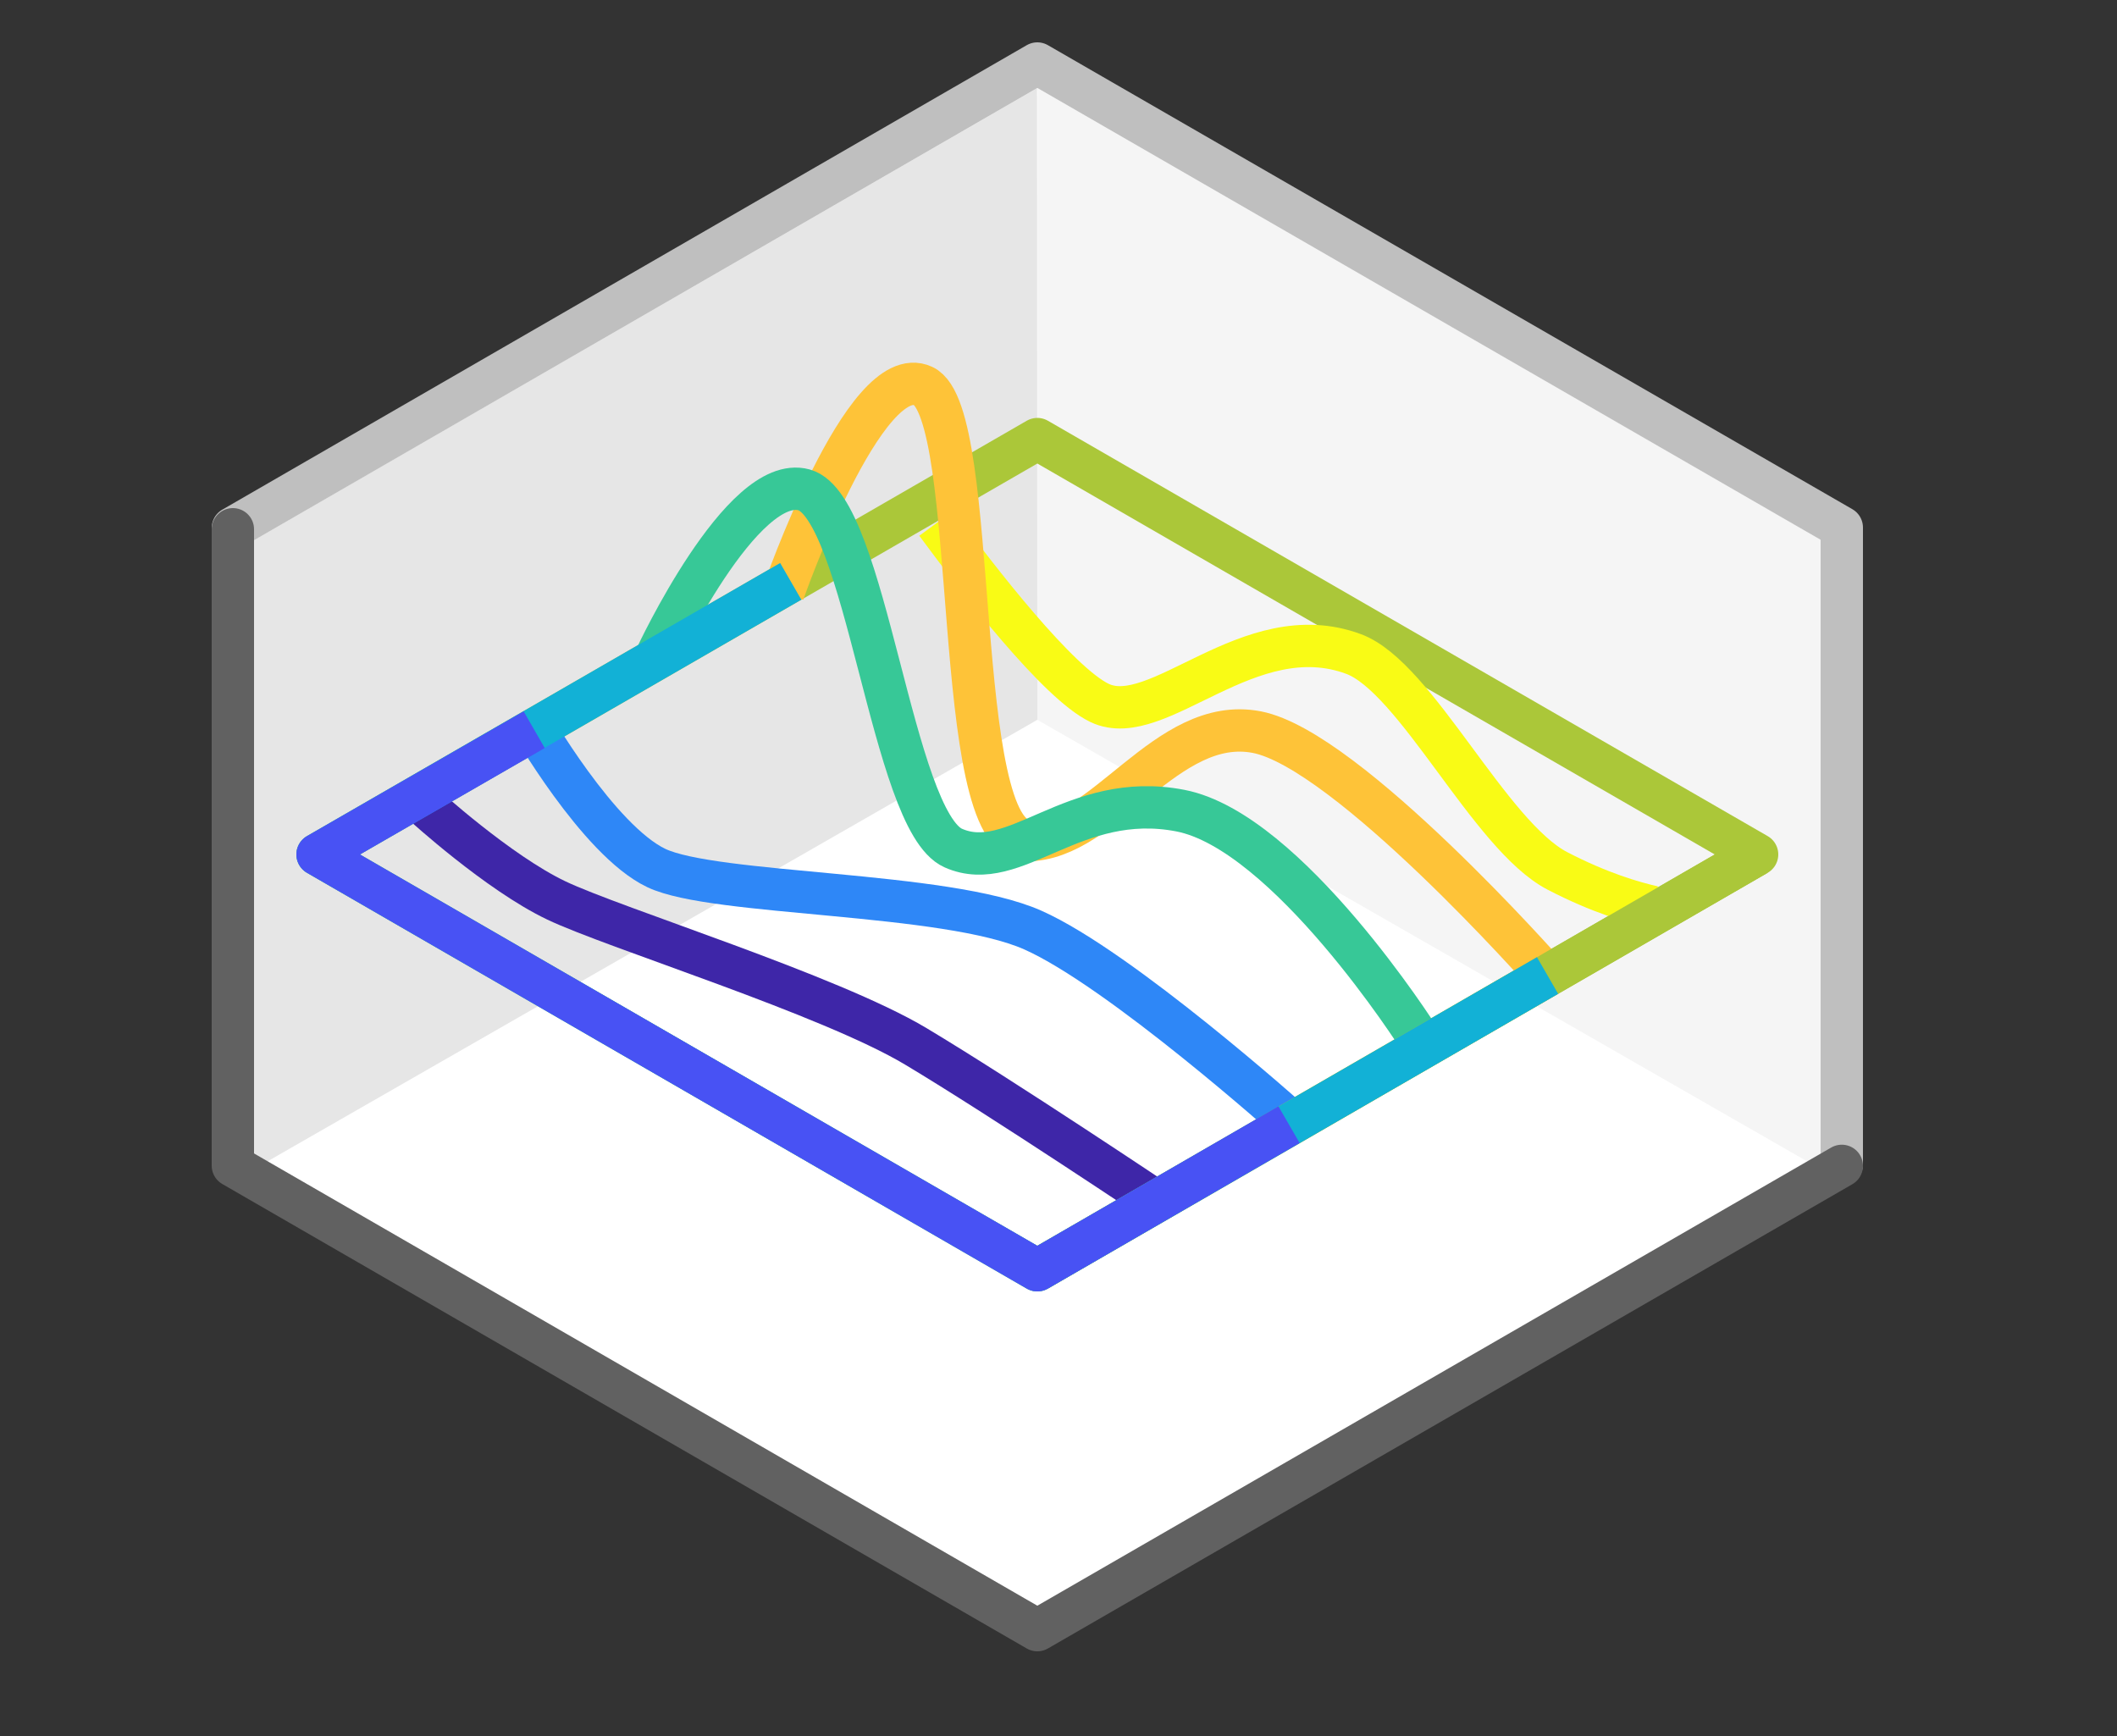 <svg width="50" height="41" viewBox="0 0 50 41" fill="none" xmlns="http://www.w3.org/2000/svg">
<rect x="0" y="0" width="50" height="41" fill="#333333" stroke="none"/>
<path d="M5.5 27.5V12.5L24.5 1.5L43.5 12.5V27.5L24.5 38.5L5.5 27.5Z" fill="white"/>
<path d="M24.5 17L24.506 2.083L43.02 12.754V27.622L24.5 17Z" fill="#F5F5F5"/>
<path d="M24.5 17L24.494 2.083L5.98 12.767L5.98 27.622L24.5 17Z" fill="#E6E6E6"/>
<path d="M43.5 27.5V12.459L24.5 1.5L5.5 12.47" stroke="#BFBFBF" stroke-linecap="round" stroke-linejoin="round"/>
<path d="M5.5 12.5V27.53L24.5 38.5L43.5 27.535" stroke="#616161" stroke-linecap="round" stroke-linejoin="round"/>
<path d="M7.5 20.18L24.5 30L41.5 20.18L24.5 10.37L7.5 20.18Z" stroke="#ABC739" stroke-linejoin="round"/>
<path d="M22.115 12.357C23.101 13.696 24.992 16.135 25.971 16.602C27.349 17.26 29.498 14.528 31.97 15.446C33.448 15.995 35.182 19.739 36.786 20.57C37.778 21.085 38.582 21.319 39.05 21.422" stroke="#F9FB15"/>
<path d="M36.5 23C36.5 23 31.819 17.703 29.684 17.291C27.549 16.879 26.095 19.842 24.26 19.842C22.424 19.842 23.188 9.755 21.805 9.117C20.421 8.478 18.5 14 18.5 14" stroke="#FEC338"/>
<path d="M33.5 24.5C33.5 24.5 30.408 19.635 27.878 19.145C25.348 18.655 23.971 20.674 22.515 20.029C21.06 19.384 20.458 11.97 18.989 11.569C17.521 11.169 15.5 15.5 15.5 15.5" stroke="#37C897"/>
<path d="M30.5 26.5C30.5 26.5 26.455 22.879 24.39 21.964C22.326 21.05 16.878 21.157 15.5 20.5C14.122 19.843 12.5 17 12.5 17" stroke="#2E87F7"/>
<path d="M27.5 28.5C27.5 28.5 23.666 25.931 21.629 24.712C19.593 23.494 14.517 21.923 13.139 21.266C11.761 20.609 10 19 10 19" stroke="#3E26A8"/>
<path d="M24.5 30L41.5 20.18" stroke="#ABC739" stroke-linejoin="round"/>
<path d="M36.551 23.039L24.5 30L7.5 20.18L18.676 13.73" stroke="#12B1D6" stroke-linejoin="round"/>
<path d="M30.445 26.562L24.5 30L7.5 20.18L12.617 17.234" stroke="#4852F4" stroke-linejoin="round"/>

</svg>

